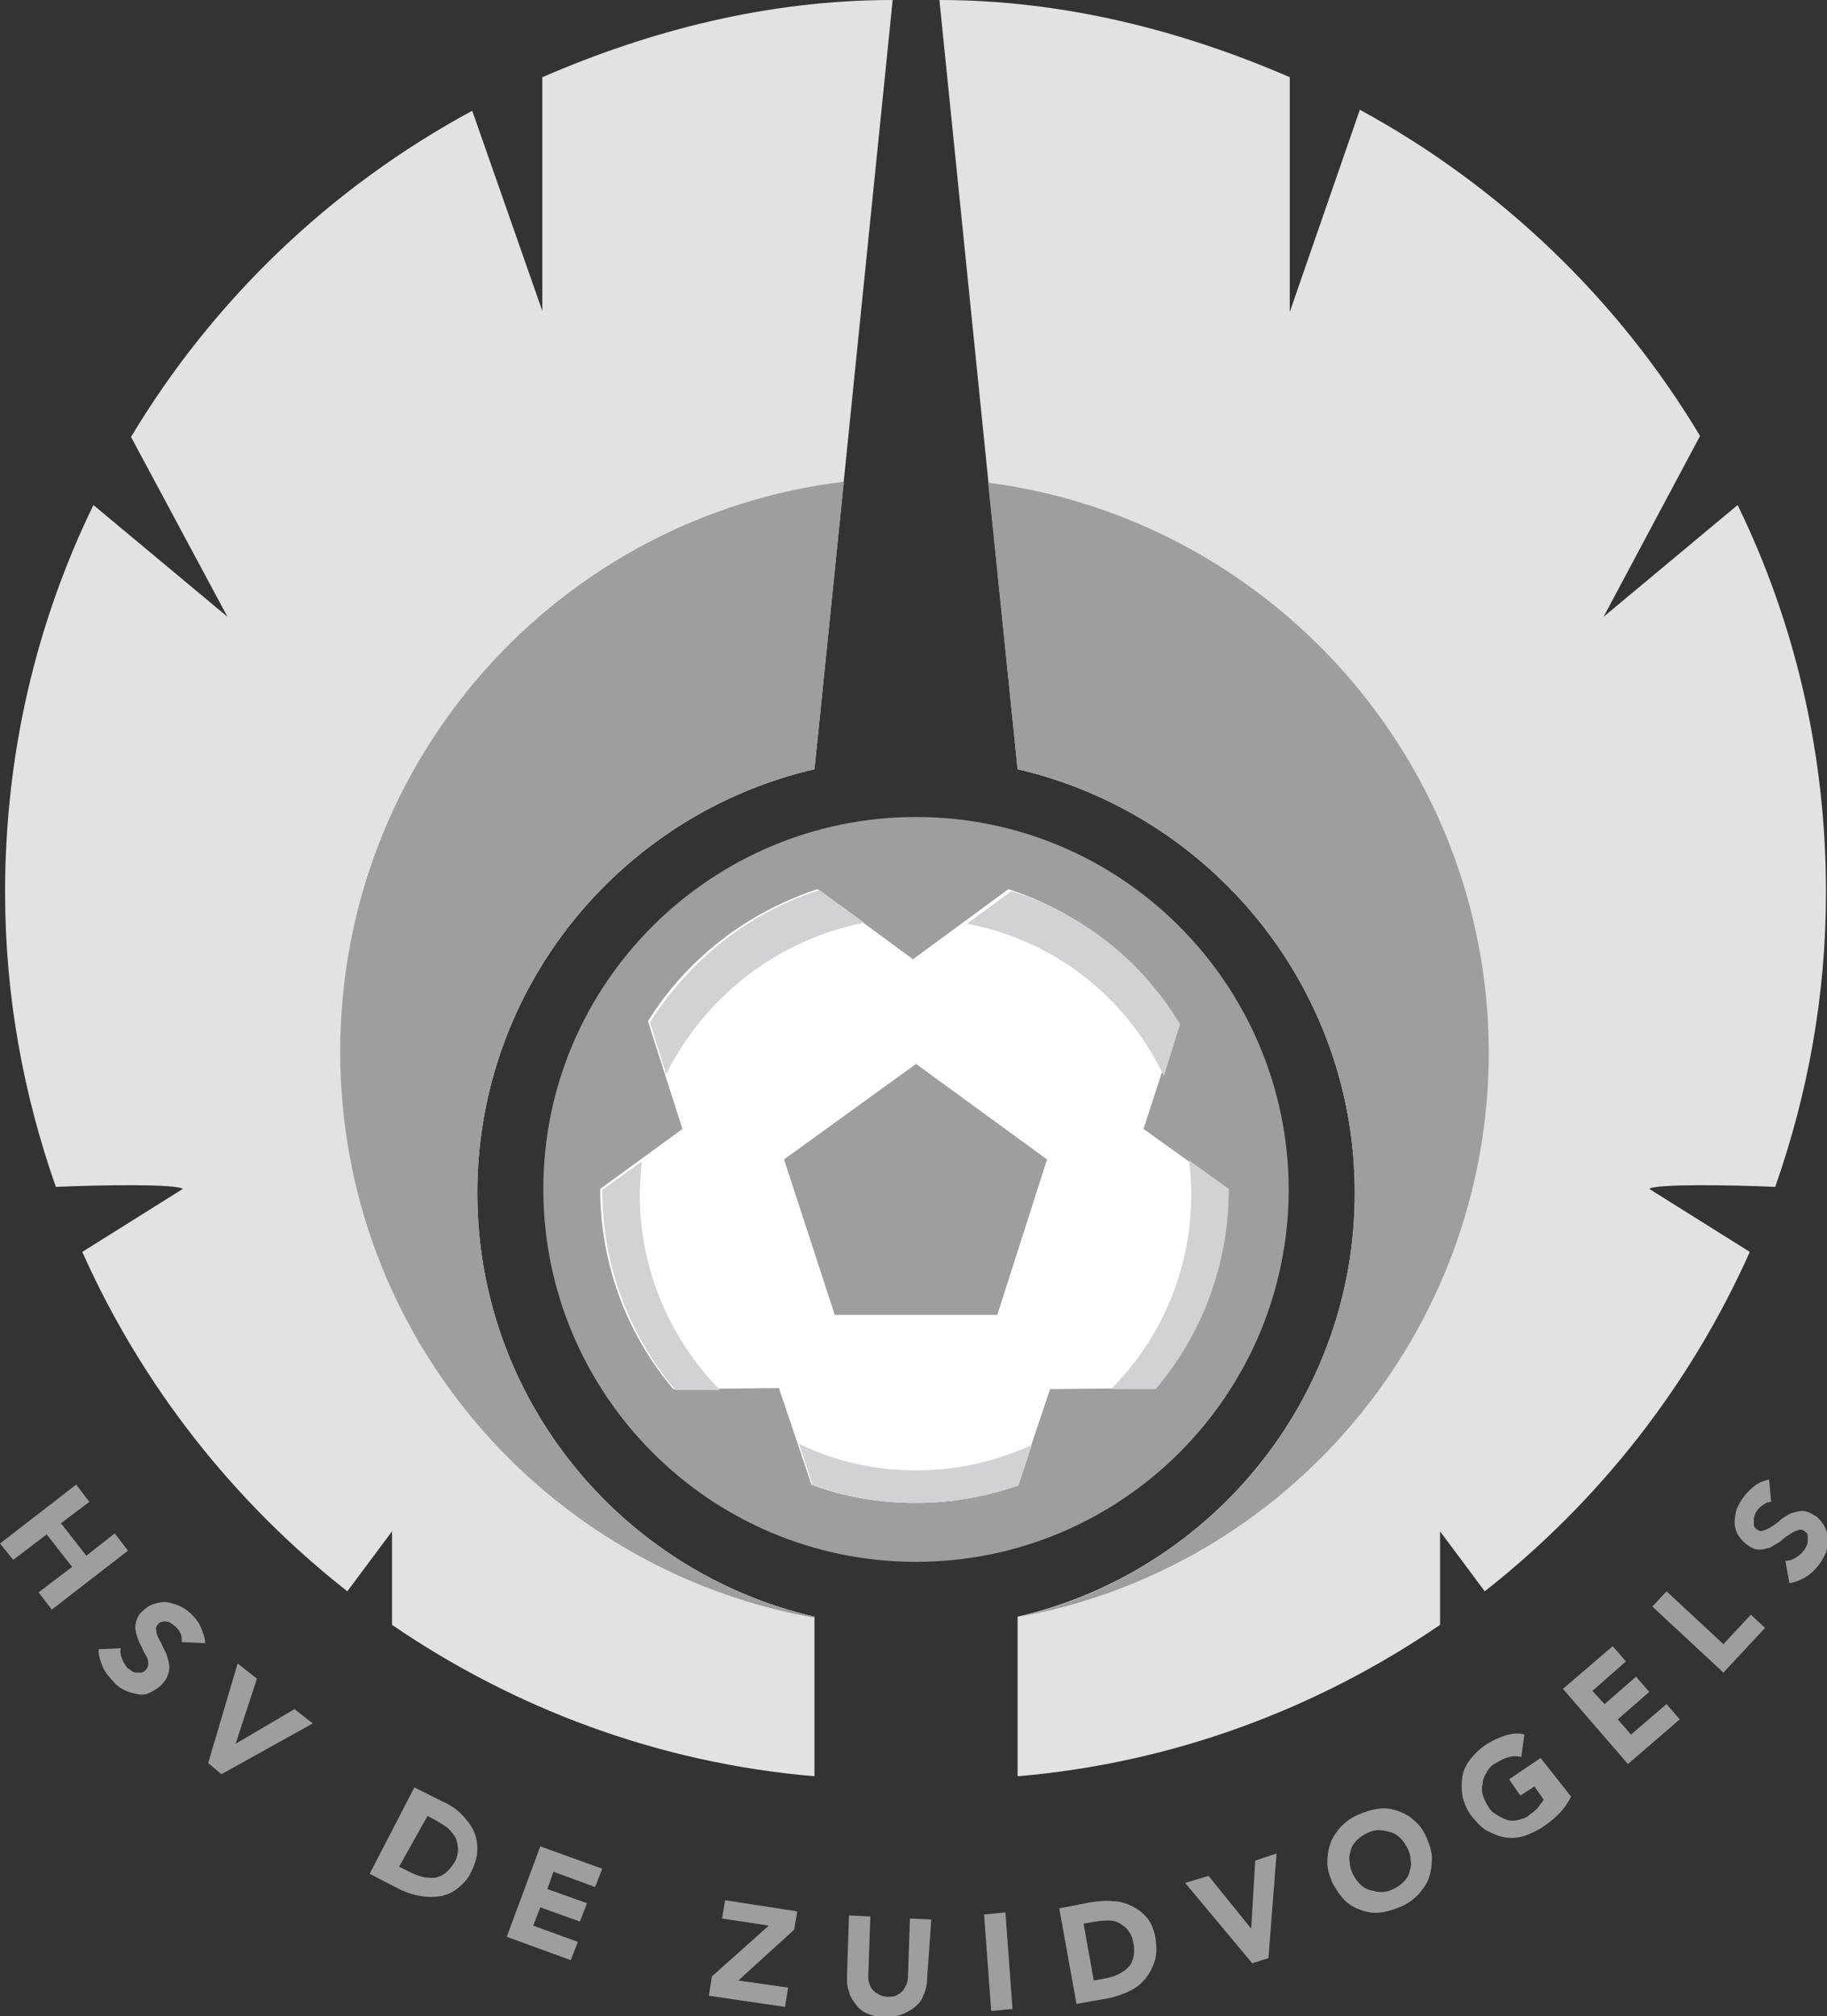 <?xml version="1.0" encoding="utf-8"?>
<!-- Generator: Adobe Illustrator 27.0.0, SVG Export Plug-In . SVG Version: 6.00 Build 0)  -->
<svg version="1.1" id="Layer_1" xmlns="http://www.w3.org/2000/svg" xmlns:xlink="http://www.w3.org/1999/xlink" x="0px" y="0px"
	 viewBox="0 0 179.9 198.4" style="enable-background:new 0 0 179.9 198.4;" xml:space="preserve">
<rect x="0" y="0" width="179.9" height="198.4" fill="#333333" stroke="none"/>
<style type="text/css">
	.st0{fill:#FFFFFF;}
	.st1{fill:#9E9E9E;}
	.st2{fill:#E2E2E2;}
	.st3{fill:#D0D2D3;}
</style>
<circle class="st0" cx="90.2" cy="117" r="34"/>
<g>
	<g>
		<path class="st1" d="M7.5,146.1l1.3,1.7L6,149.9l2.5,3.2l2.8-2.2l1.3,1.7l-7.5,5.8l-1.3-1.7l3.3-2.5l-2.5-3.2l-3.3,2.5L0,151.9
			L7.5,146.1z"/>
	</g>
	<g>
		<path class="st1" d="M17.9,161.6c0-0.3,0-0.6-0.1-0.8c-0.1-0.3-0.3-0.5-0.5-0.7c-0.1-0.1-0.2-0.2-0.4-0.3
			c-0.1-0.1-0.3-0.2-0.4-0.2c-0.2,0-0.3-0.1-0.5,0c-0.2,0-0.3,0.1-0.4,0.2c-0.2,0.2-0.3,0.4-0.2,0.7c0,0.3,0.1,0.5,0.3,0.9
			c0.2,0.3,0.3,0.6,0.5,1c0.2,0.3,0.3,0.7,0.4,1.1c0.1,0.4,0.1,0.8,0,1.1c-0.1,0.4-0.3,0.8-0.7,1.2c-0.4,0.4-0.8,0.6-1.2,0.8
			s-0.8,0.2-1.3,0.1c-0.4-0.1-0.8-0.2-1.2-0.4c-0.4-0.2-0.8-0.5-1.1-0.9c-0.4-0.4-0.8-0.9-1-1.4c-0.2-0.5-0.4-1.1-0.4-1.7l2.2-0.1
			c-0.1,0.4,0,0.7,0.1,1c0.1,0.3,0.3,0.6,0.5,0.9c0.1,0.1,0.3,0.2,0.4,0.3c0.2,0.1,0.3,0.2,0.5,0.2c0.2,0,0.3,0,0.5,0
			c0.1,0,0.3-0.1,0.4-0.2c0.2-0.2,0.3-0.4,0.3-0.7c0-0.3-0.1-0.6-0.3-0.9c-0.2-0.3-0.3-0.7-0.5-1c-0.2-0.4-0.3-0.7-0.4-1.1
			c-0.1-0.4-0.1-0.8,0-1.1c0.1-0.4,0.3-0.8,0.7-1.1c0.4-0.4,0.8-0.6,1.2-0.7c0.4-0.1,0.8-0.2,1.3-0.1c0.4,0.1,0.8,0.2,1.2,0.4
			c0.4,0.2,0.8,0.5,1.1,0.8c0.4,0.4,0.7,0.8,0.9,1.3c0.2,0.5,0.4,1,0.4,1.5L17.9,161.6z"/>
	</g>
	<g>
		<path class="st1" d="M23.4,163.7l1.9,1.5l-2.1,6.4l0,0l5.8-3.4l1.8,1.4l-9,5l-1.3-1.1L23.4,163.7z"/>
	</g>
	<g>
		<path class="st1" d="M40.8,175.9l2.8,1.4c0.7,0.3,1.3,0.7,1.8,1.2c0.5,0.5,0.9,1,1.2,1.6c0.3,0.6,0.4,1.2,0.4,1.9
			c0,0.7-0.2,1.4-0.6,2.2c-0.3,0.7-0.8,1.2-1.3,1.6s-1.1,0.7-1.7,0.8c-0.6,0.1-1.3,0.1-1.9,0c-0.7-0.1-1.3-0.3-2-0.6l-3.1-1.6
			L40.8,175.9z M39.3,183.7l1,0.5c0.4,0.2,0.9,0.4,1.3,0.5c0.4,0.1,0.8,0.1,1.2,0.1c0.4-0.1,0.7-0.2,1.1-0.5
			c0.3-0.3,0.6-0.6,0.9-1.1c0.2-0.4,0.3-0.8,0.3-1.2c0-0.4-0.1-0.7-0.2-1.1c-0.2-0.3-0.4-0.6-0.7-0.9c-0.3-0.3-0.7-0.5-1-0.7
			l-1.1-0.6L39.3,183.7z"/>
	</g>
	<g>
		<path class="st1" d="M53.2,181.7l6.1,2.2l-0.7,1.8l-4.1-1.5l-0.6,1.7l3.9,1.4l-0.7,1.8l-3.9-1.4l-0.7,1.8l4.4,1.6l-0.7,1.8
			l-6.3-2.3L53.2,181.7z"/>
	</g>
	<g>
		<path class="st1" d="M70.1,194.5l5.6-5l-4.6-0.7l0.3-1.8l7.1,1.1l-0.3,1.8l-5.5,5l4.9,0.7l-0.3,1.9l-7.5-1.1L70.1,194.5z"/>
	</g>
	<g>
		<path class="st1" d="M91.3,194.6c0,0.6-0.1,1.1-0.3,1.6c-0.2,0.5-0.4,0.9-0.8,1.2c-0.3,0.3-0.8,0.6-1.3,0.8
			c-0.5,0.2-1.1,0.3-1.7,0.3c-0.7,0-1.2-0.1-1.7-0.3c-0.5-0.2-0.9-0.5-1.2-0.9c-0.3-0.4-0.6-0.8-0.7-1.3c-0.2-0.5-0.2-1-0.2-1.6
			l0.2-5.9l2.1,0.1l-0.2,5.8c0,0.3,0,0.6,0.1,0.8c0.1,0.3,0.2,0.5,0.4,0.7c0.2,0.2,0.4,0.3,0.6,0.4c0.2,0.1,0.5,0.2,0.8,0.2
			c0.3,0,0.5,0,0.8-0.1c0.2-0.1,0.4-0.2,0.6-0.4c0.2-0.2,0.3-0.4,0.4-0.6c0.1-0.2,0.2-0.5,0.2-0.8l0.2-5.8l2.1,0.1L91.3,194.6z"/>
	</g>
	<g>
		<path class="st1" d="M96.9,188.4l2.1-0.2l0.7,9.5l-2.1,0.2L96.9,188.4z"/>
	</g>
	<g>
		<path class="st1" d="M104.3,187.8l3.1-0.6c0.8-0.1,1.5-0.2,2.2-0.1c0.7,0,1.3,0.2,1.9,0.5c0.6,0.3,1.1,0.7,1.5,1.2
			c0.4,0.5,0.7,1.3,0.8,2.1c0.1,0.8,0.1,1.5-0.1,2.1c-0.2,0.6-0.5,1.2-0.9,1.7c-0.4,0.5-0.9,0.9-1.5,1.2c-0.6,0.3-1.2,0.5-1.9,0.7
			l-3.4,0.6L104.3,187.8z M107.7,194.9l1.1-0.2c0.5-0.1,0.9-0.2,1.3-0.4s0.7-0.4,1-0.7c0.3-0.3,0.4-0.6,0.5-1c0.1-0.4,0.1-0.9,0-1.4
			c-0.1-0.5-0.2-0.8-0.5-1.2c-0.2-0.3-0.5-0.5-0.8-0.7s-0.7-0.3-1.1-0.3c-0.4,0-0.8,0-1.3,0.1l-1.2,0.2L107.7,194.9z"/>
	</g>
	<g>
		<path class="st1" d="M116.7,185.3l2.3-0.7l4.2,5.2l0,0l0.4-6.7l2.1-0.7l-0.8,10.3l-1.6,0.5L116.7,185.3z"/>
	</g>
	<g>
		<path class="st1" d="M131.2,185.3c-0.3-0.7-0.5-1.4-0.5-2c0-0.7,0.1-1.3,0.3-1.9c0.2-0.6,0.6-1.1,1-1.6c0.5-0.5,1-0.9,1.7-1.2
			c0.7-0.3,1.3-0.5,2-0.6c0.7-0.1,1.3,0,1.9,0.2c0.6,0.2,1.2,0.5,1.7,1c0.5,0.4,0.9,1,1.2,1.7c0.3,0.7,0.5,1.4,0.5,2
			c0,0.7-0.1,1.3-0.3,1.9c-0.2,0.6-0.6,1.1-1,1.6c-0.5,0.5-1,0.9-1.7,1.2c-0.7,0.3-1.3,0.5-2,0.6c-0.7,0.1-1.3,0-1.9-0.2
			c-0.6-0.2-1.2-0.5-1.7-1C132,186.6,131.6,186,131.2,185.3z M133.2,184.4c0.2,0.4,0.4,0.7,0.7,1c0.3,0.3,0.6,0.5,1,0.6
			c0.4,0.1,0.7,0.2,1.1,0.2c0.4,0,0.8-0.1,1.2-0.3c0.4-0.2,0.7-0.4,1-0.7c0.3-0.3,0.5-0.6,0.6-1c0.1-0.4,0.2-0.7,0.1-1.1
			c0-0.4-0.1-0.8-0.3-1.2c-0.2-0.4-0.4-0.7-0.7-1c-0.3-0.3-0.6-0.5-1-0.6c-0.4-0.1-0.7-0.2-1.1-0.2c-0.4,0-0.8,0.1-1.2,0.3
			c-0.4,0.2-0.7,0.4-1,0.7c-0.3,0.3-0.5,0.6-0.6,1c-0.1,0.4-0.2,0.7-0.1,1.1C132.9,183.6,133,184,133.2,184.4z"/>
	</g>
	<g>
		<path class="st1" d="M154.7,176.8c-0.3,0.6-0.7,1.2-1.2,1.7c-0.5,0.5-1,0.9-1.6,1.3c-0.6,0.4-1.3,0.7-1.9,0.9
			c-0.7,0.2-1.3,0.2-1.9,0.1c-0.6-0.1-1.2-0.4-1.8-0.7c-0.6-0.4-1-0.9-1.5-1.5c-0.4-0.6-0.7-1.3-0.8-1.9c-0.1-0.7-0.1-1.3,0-1.9
			c0.1-0.6,0.4-1.2,0.8-1.7s0.9-1,1.5-1.4c0.6-0.4,1.3-0.7,1.9-0.9c0.6-0.2,1.3-0.3,1.9-0.1l-0.3,2.2c-0.4-0.1-0.8-0.1-1.2,0
			c-0.4,0.1-0.8,0.3-1.3,0.6c-0.4,0.2-0.7,0.5-0.9,0.9c-0.2,0.3-0.4,0.7-0.4,1.1c-0.1,0.4-0.1,0.8,0,1.1c0.1,0.4,0.3,0.8,0.5,1.1
			c0.2,0.4,0.5,0.7,0.9,0.9c0.3,0.2,0.7,0.4,1,0.5c0.4,0.1,0.7,0.1,1.1,0c0.4-0.1,0.8-0.2,1.1-0.5c0.4-0.3,0.7-0.5,0.9-0.8
			c0.2-0.3,0.4-0.5,0.5-0.7l-0.9-1.3l-1.4,0.9l-1.1-1.6l3.1-2.1L154.7,176.8z"/>
	</g>
	<g>
		<path class="st1" d="M153.9,166.2l4.9-4.2l1.3,1.5l-3.3,2.9l1.2,1.3l3.1-2.7l1.3,1.5l-3.1,2.7l1.3,1.5l3.5-3l1.3,1.5l-5.1,4.4
			L153.9,166.2z"/>
	</g>
	<g>
		<path class="st1" d="M162.7,158.1l1.4-1.5l5.6,5.2l2.7-2.9l1.4,1.3l-4.1,4.4L162.7,158.1z"/>
	</g>
	<g>
		<path class="st1" d="M174.4,147.8c-0.3,0-0.5,0.1-0.8,0.3c-0.3,0.2-0.5,0.4-0.6,0.6c-0.1,0.1-0.2,0.3-0.2,0.4
			c-0.1,0.2-0.1,0.3-0.1,0.5c0,0.2,0,0.3,0,0.5c0,0.1,0.1,0.3,0.3,0.4c0.2,0.2,0.5,0.2,0.7,0.1c0.3-0.1,0.5-0.2,0.8-0.4
			c0.3-0.2,0.6-0.4,0.9-0.7c0.3-0.2,0.6-0.4,1-0.6c0.4-0.1,0.7-0.2,1.1-0.2c0.4,0,0.8,0.2,1.3,0.5c0.4,0.3,0.7,0.7,0.9,1.1
			c0.2,0.4,0.3,0.8,0.3,1.2c0,0.4-0.1,0.9-0.2,1.3c-0.2,0.4-0.4,0.8-0.7,1.2c-0.4,0.5-0.8,0.9-1.3,1.2c-0.5,0.3-1,0.5-1.6,0.6
			l-0.4-2.2c0.4,0,0.7-0.1,1-0.3c0.3-0.2,0.6-0.4,0.8-0.7c0.1-0.1,0.2-0.3,0.3-0.5c0.1-0.2,0.1-0.3,0.1-0.5c0-0.2,0-0.3,0-0.5
			c0-0.1-0.1-0.3-0.3-0.4c-0.2-0.2-0.5-0.2-0.7-0.1c-0.3,0.1-0.5,0.2-0.8,0.4c-0.3,0.2-0.6,0.4-0.9,0.7c-0.3,0.2-0.7,0.4-1,0.6
			c-0.4,0.1-0.7,0.2-1.1,0.2c-0.4,0-0.8-0.2-1.2-0.5c-0.4-0.3-0.7-0.7-0.9-1c-0.2-0.4-0.3-0.8-0.3-1.2c0-0.4,0.1-0.9,0.2-1.3
			c0.2-0.4,0.4-0.8,0.7-1.2c0.3-0.4,0.7-0.8,1.1-1.1c0.4-0.3,0.9-0.5,1.4-0.6L174.4,147.8z"/>
	</g>
</g>
<g>
	<g>
		<polygon class="st1" points="77.2,114.1 82.2,129.4 98.2,129.4 103.1,114.1 90.2,104.7 		"/>
	</g>
	<g>
		<path class="st1" d="M90.2,80.4C70,80.4,53.5,96.8,53.5,117s16.4,36.7,36.7,36.7c20.2,0,36.7-16.4,36.7-36.7
			C126.8,96.8,110.4,80.4,90.2,80.4z M103.4,136.7l-3.2,9.5c-3.2,1.1-6.5,1.7-10.1,1.7c-3.6,0-7-0.6-10.2-1.8l-3.2-9.5l-10.4,0.1
			c-4.5-5.3-7.2-12.2-7.2-19.7l8.1-5.9l-3.4-10.6c3.8-6.1,9.7-10.7,16.7-13l9.4,6.9l9.4-6.9c7,2.3,12.9,6.9,16.7,13.1l-3.4,10.5
			l8.1,5.8c0,0,0,0,0,0c0,7.5-2.7,14.4-7.2,19.7L103.4,136.7z"/>
	</g>
</g>
<g>
	<g>
		<path class="st2" d="M174.8,116.8c3.2-9.1,5-18.8,5-29c0-13.7-3.1-26.6-8.7-38.1l-13.2,11l9.5-17.8c-8.1-13.5-19.7-24.6-33.5-32.1
			L127,30.7V7.6C116.4,3,104.7,0,92.5,0l7.7,75.7c19,4.4,33.2,21.4,33.2,41.7s-14.2,37.3-33.2,41.7v15.7
			c15.4-1.3,29.6-6.7,41.6-14.9v-9.2l4.4,5.9c11.2-8.8,20.2-20.2,26.1-33.4l-9.9-6.2C162.9,116.5,170.3,116.6,174.8,116.8z"/>
	</g>
</g>
<g>
	<g>
		<path class="st2" d="M5.5,116.8c-3.2-9.1-5-18.8-5-29c0-13.7,3.1-26.6,8.7-38.1l13.2,11L12.9,43C21,29.5,32.6,18.4,46.5,10.9
			l6.9,19.7V7.6C64,3,75.6,0,87.9,0l-7.7,75.7C61.2,80.1,47,97.1,47,117.4s14.2,37.3,33.2,41.7v15.7c-15.4-1.3-29.6-6.7-41.6-14.9
			v-9.2l-4.4,5.9c-11.2-8.8-20.2-20.2-26.1-33.4L18,117C17.4,116.5,10.1,116.6,5.5,116.8z"/>
	</g>
</g>
<g>
	<path class="st1" d="M80.2,75.7l2.9-28.3c-28,3.4-49.6,27.2-49.6,56.1c0,27.9,20.2,51,46.7,55.7v-0.1c-19-4.4-33.2-21.4-33.2-41.7
		S61.2,80.1,80.2,75.7z"/>
</g>
<g>
	<path class="st1" d="M97.3,47.5l2.9,28.2c19,4.4,33.2,21.4,33.2,41.7c0,20.2-14.1,37.2-33,41.7c26.3-4.8,46.2-27.9,46.2-55.6
		C146.5,74.8,125,51.1,97.3,47.5z"/>
</g>
<g>
	<path class="st3" d="M99.6,87.7l-4.4,3.2c8.6,1.6,15.8,7.3,19.4,15l1.6-5.1C112.5,94.6,106.6,89.9,99.6,87.7z"/>
	<path class="st3" d="M85.1,90.8l-4.4-3.2c-7,2.2-12.8,6.9-16.7,13l1.6,5.1C69.4,98.1,76.5,92.5,85.1,90.8z"/>
	<path class="st3" d="M59.3,117.1c0,7.5,2.7,14.3,7.2,19.7l4.4,0C66,131.8,63,125,63,117.6c0-1.1,0.1-2.2,0.2-3.3L59.3,117.1z"/>
	<path class="st3" d="M121,117C121,117,121,117,121,117l-3.9-2.8c0.1,1.1,0.2,2.2,0.2,3.3c0,7.5-3,14.3-7.9,19.2l4.4,0
		C118.3,131.4,121,124.5,121,117z"/>
	<path class="st3" d="M90.2,147.9c3.5,0,6.9-0.6,10.1-1.7l1.3-4c-3.5,1.6-7.3,2.5-11.4,2.5c-4.1,0-8-0.9-11.5-2.6l1.3,4
		C83.2,147.3,86.6,147.9,90.2,147.9z"/>
</g>
</svg>

